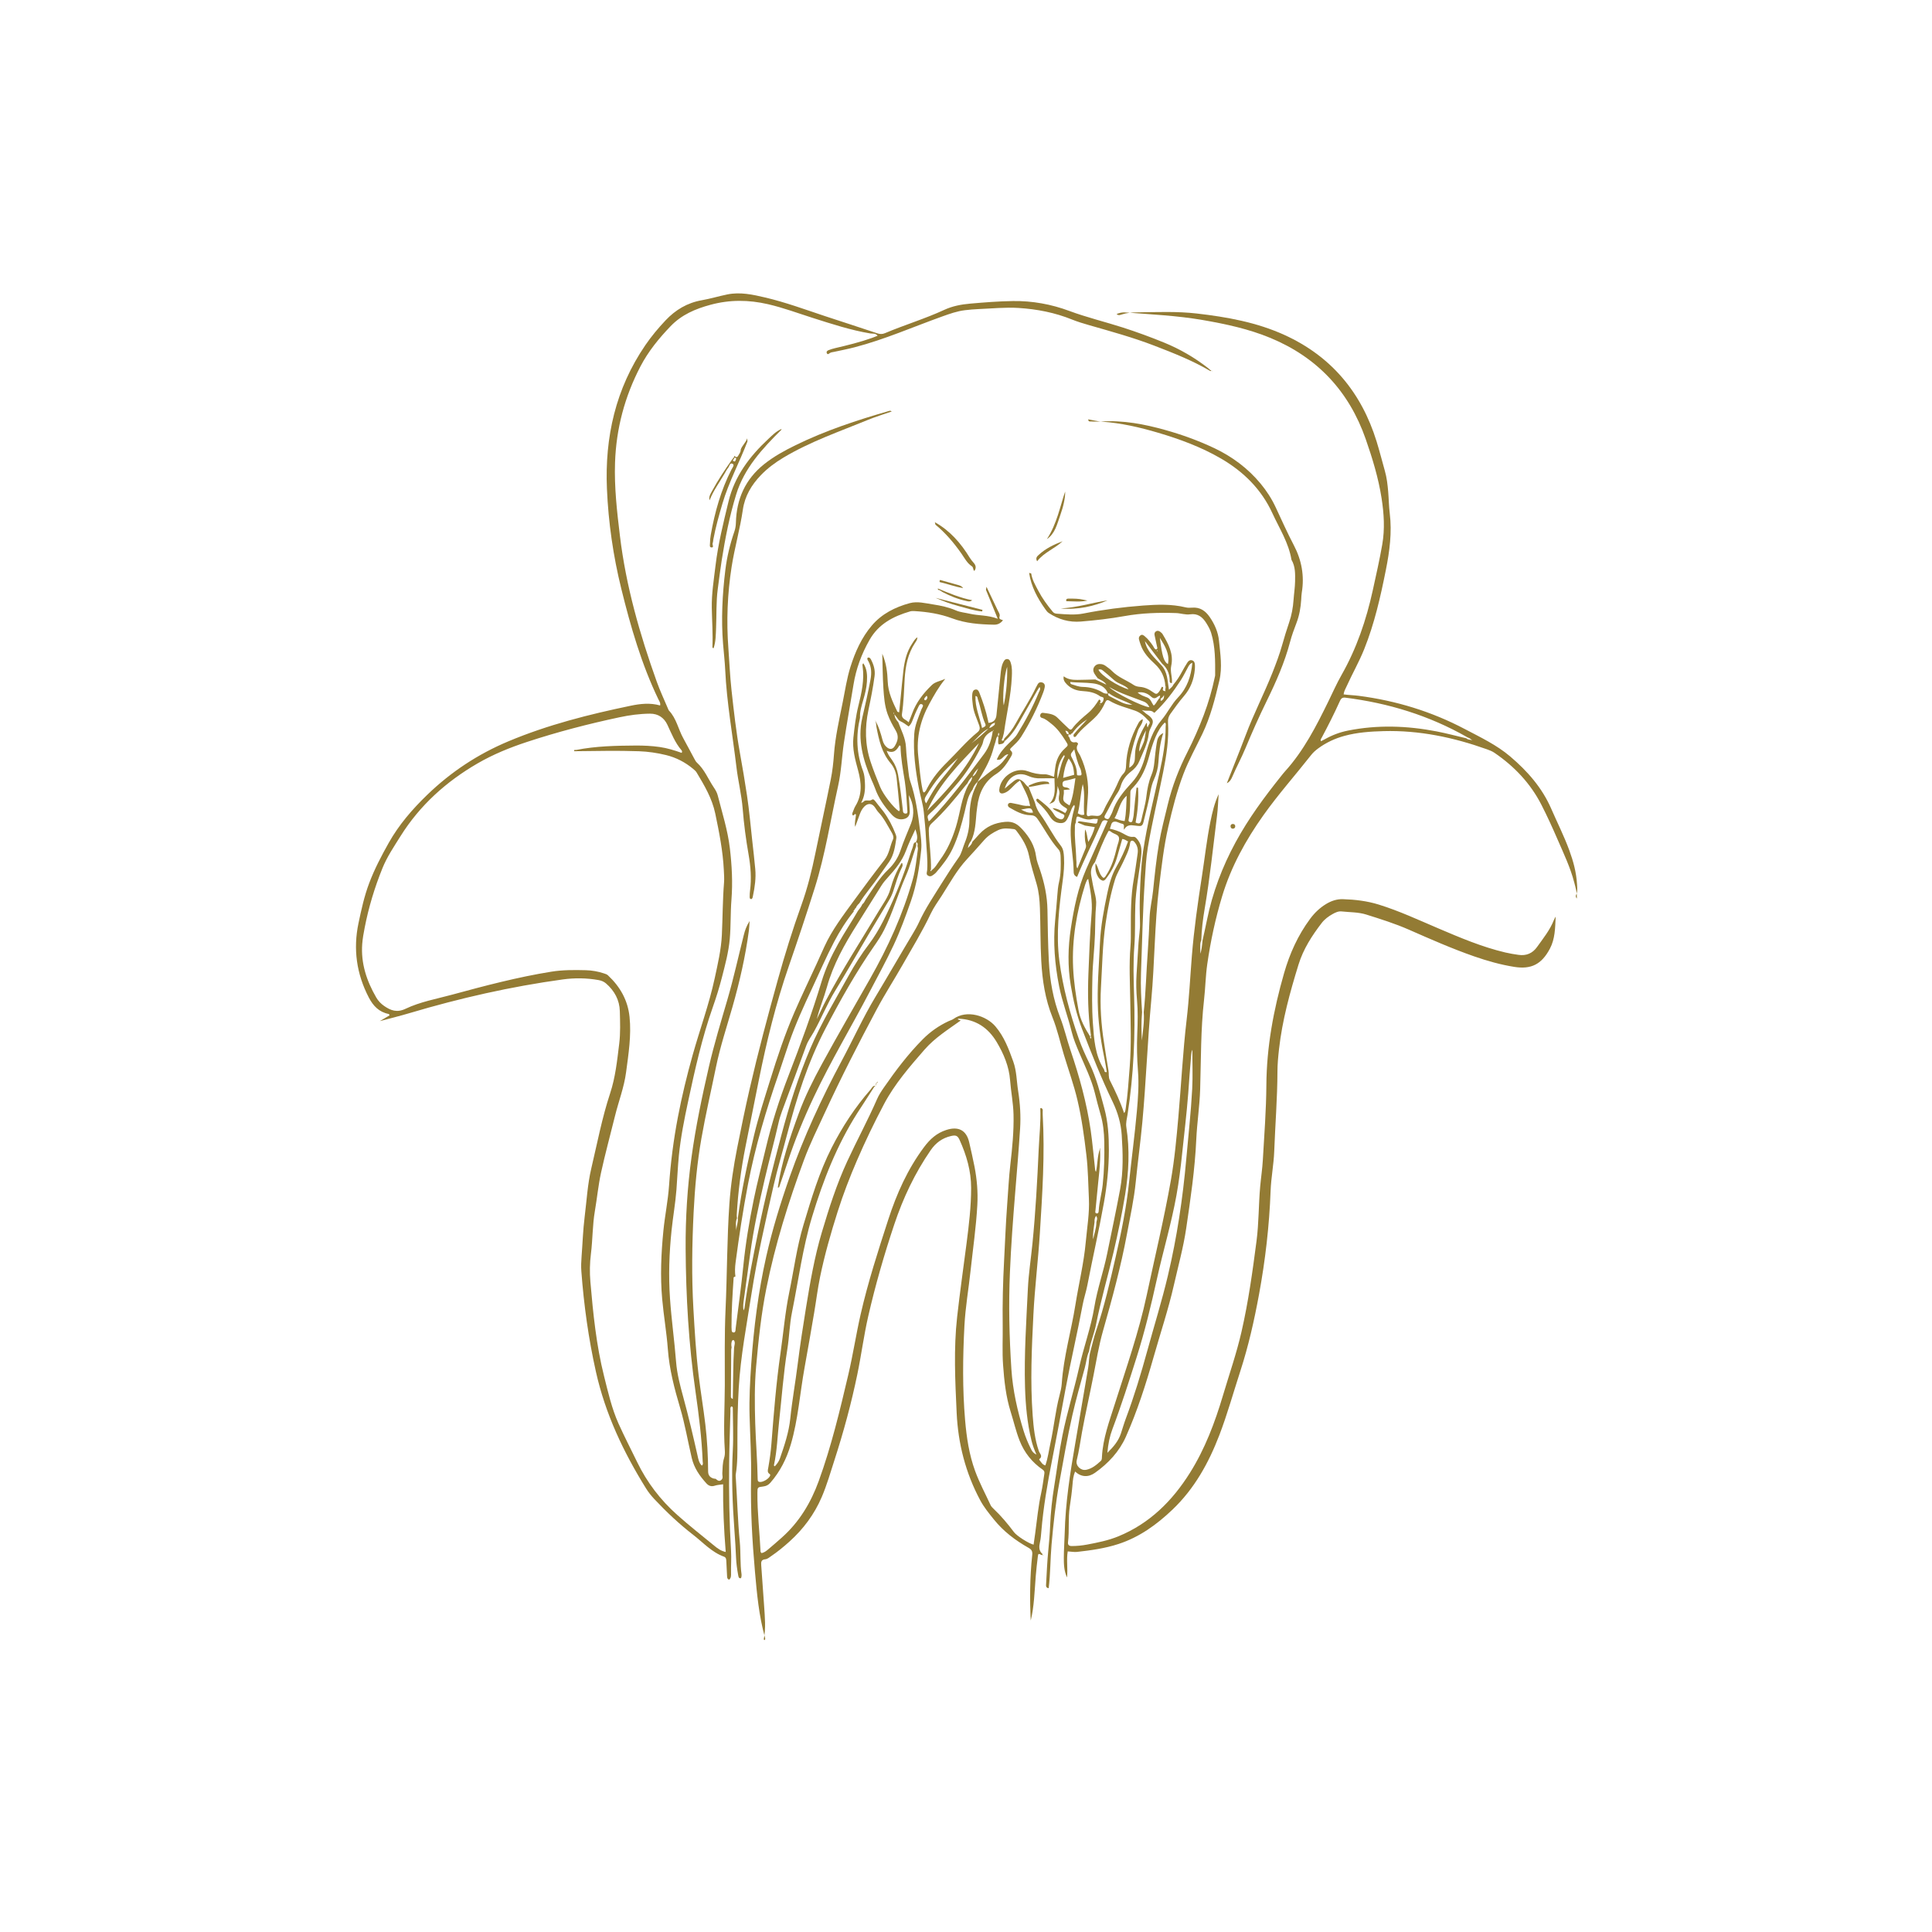 <svg width="1080" height="1080" viewBox="0 0 1080 1080" fill="none" xmlns="http://www.w3.org/2000/svg">
<path d="M647.016 363.999C647.11 363.906 647.187 363.83 647.265 363.754C647.115 363.673 646.972 363.567 646.812 363.526C646.758 363.513 646.662 363.666 646.585 363.743C646.731 363.83 646.877 363.917 647.016 363.999ZM577.482 454.207C576.517 451.432 576.517 451.432 570.769 452.557C572.922 453.611 574.81 454.731 577.482 454.207ZM640.635 408.244C637.954 413.187 636.761 416.936 636.822 420.12C637.906 418.591 638.465 416.931 639.164 415.341C640.123 413.157 640.156 410.78 640.635 408.244ZM600.513 418.899C599.46 420.428 598.045 421.283 598.896 422.979C600.445 426.062 602.074 429.088 602.006 432.704C601.986 433.776 603.006 433.415 603.651 433.472C604.466 433.545 604.691 433.053 604.562 432.378C604.386 431.451 604.295 430.46 603.887 429.634C602.295 426.407 601.52 422.936 600.513 418.899ZM614.012 374.37C615.493 377.57 625.093 383.838 630.847 385.33C629.935 383.996 628.618 383.502 627.433 382.855C626.293 382.233 625.036 381.801 623.966 381.084C622.792 380.297 621.77 379.283 620.689 378.36C619.697 377.513 618.759 376.595 617.715 375.819C616.642 375.022 615.728 373.66 614.012 374.37ZM648.367 356.53C649.602 366.785 650.642 369.974 652.887 371.235C654.016 365.527 651.182 361.017 648.367 356.53ZM602.484 454.64C603.584 455.225 604.544 455.932 606.107 455.364C605.439 449.737 606.777 443.981 605.269 438.312C603.954 443.72 603.937 449.28 602.484 454.64ZM642.508 395.329C641.765 393.622 640.797 392.746 639.384 392.187C633.072 389.694 626.528 387.772 620.064 384.075C622.92 387.192 638.862 395.128 642.508 395.329ZM594.293 434.831C596.674 434.171 598.585 433.64 600.459 433.12C600.155 428.716 599.566 426.981 597.39 424.012C595.59 427.282 594.782 430.784 594.293 434.831ZM629.834 444.837C625.811 448.222 625.523 453.314 623.026 457.415C625.067 458.169 626.694 458.798 628.678 458.986C629.638 454.297 629.564 449.56 629.834 444.837ZM601.165 435.005C599.194 435.51 597.534 436.058 595.829 436.332C594.551 436.537 593.936 436.981 593.947 438.345C593.957 439.557 594.484 439.991 595.621 440.133C596.459 440.237 597.374 440.385 598.15 441.309C596.895 441.417 595.849 441.506 594.668 441.607C594.668 442.443 594.778 443.248 594.65 444.014C594.027 447.729 594.14 448.003 597.869 450.255C599.935 445.395 600.403 440.28 601.165 435.005ZM666.53 370.501C664.991 371.073 664.583 372.098 664.078 373.003C662.745 375.393 661.59 377.893 660.107 380.184C655.933 386.633 651.336 392.758 645.728 398.069C645.454 398.328 645.289 398.582 645.038 398.325C643.251 396.49 641 397.894 638.294 396.892C639.507 397.946 640.02 398.433 640.577 398.864C641.235 399.373 641.99 399.768 642.599 400.325C644.682 402.232 644.909 403.422 643.706 406.001C643.102 407.296 642.378 408.544 642.211 409.994C641.558 415.664 638.935 420.646 636.749 425.786C635.788 428.047 634.241 429.752 632.313 431.234C629.519 433.381 627.416 436.071 626.455 439.54C626.036 441.049 625.282 442.389 624.413 443.684C621.887 447.449 620.09 451.623 617.817 455.532C617.359 456.321 617.072 457.035 618.121 457.594C619.185 458.16 619.894 457.901 620.379 456.78C620.804 455.798 621.468 454.906 621.797 453.899C623.933 447.374 628.213 442.321 632.771 437.391C636.736 433.104 638.876 427.816 640.351 422.222C642.208 415.181 644.375 408.303 649.239 402.571C652.628 398.579 654.881 393.688 658.511 389.897C663.64 384.542 665.819 378.096 666.53 370.501ZM619.034 812.131C622.529 808.733 625.216 805.507 626.59 801.341C627.522 798.516 628.342 795.651 629.385 792.868C634.023 780.486 637.847 767.851 641.338 755.106C645.173 741.106 649.506 727.256 652.855 713.108C657.945 691.608 661.193 669.84 663.136 647.885C664.29 634.841 665.753 621.813 666.446 608.736C666.832 601.446 666.515 594.12 666.515 586.81C666.054 587.733 665.966 588.67 665.88 589.608C665.214 596.844 664.77 604.097 664.215 611.339C663.352 622.615 661.964 633.851 660.798 645.103C660 652.804 659.029 660.476 657.66 668.105C654.819 683.942 650.167 699.35 646.706 715.033C643.471 729.689 639.959 744.265 635.431 758.566C631.157 772.062 626.876 785.563 621.873 798.818C620.329 802.908 619.46 807.166 619.034 812.131ZM628.367 622.222C629.095 621.429 629.132 620.578 629.255 619.758C630.419 611.972 630.915 604.12 631.526 596.281C632.473 584.139 632.017 571.982 631.833 559.826C631.678 549.581 631.086 539.328 631.94 529.088C632.199 525.991 632.155 522.901 632.152 519.801C632.145 510.387 632.102 500.953 633.753 491.645C634.606 486.834 635.222 481.996 635.947 477.171C636.323 474.666 635.748 472.419 634.036 470.546C633.103 469.525 631.923 469.822 631.751 471.187C631.249 475.184 629.329 478.63 627.7 482.19C626.265 485.327 624.344 488.301 623.336 491.562C620.843 499.637 619.226 507.942 618.015 516.307C616.306 528.121 616.15 540.058 615.445 551.948C614.83 562.33 615.559 572.672 617.167 582.948C617.976 588.124 618.723 593.311 619.651 598.465C619.976 600.27 619.506 602.067 620.44 603.924C623.415 609.839 626.257 615.834 628.367 622.222ZM537.05 570.457C529.945 575.558 522.558 580.149 516.765 586.804C508.458 596.347 500.126 605.938 494.204 617.136C488.76 627.432 483.681 637.956 479.06 648.673C475.008 658.07 471.342 667.582 468.238 677.368C464.419 689.409 460.959 701.514 458.417 713.87C457.051 720.512 456.242 727.267 455.1 733.958C453.357 744.169 451.597 754.378 449.746 764.57C447.156 778.838 446.192 793.376 442.079 807.404C439.72 815.452 436.094 822.615 430.612 828.898C429.542 830.125 428.285 830.762 426.623 830.959C423.422 831.339 423.429 831.436 423.401 834.522C423.301 845.502 424.637 856.406 425.159 867.354C425.172 867.637 425.489 867.907 425.655 868.168C427.235 867.928 428.355 866.996 429.438 866.094C431.999 863.959 434.506 861.757 437 859.544C446.77 850.872 453.272 840.049 457.686 827.886C464.727 808.488 469.508 788.447 474.218 768.406C476.832 757.287 478.54 745.956 481.08 734.818C485.185 716.818 490.862 699.256 496.561 681.708C501.259 667.244 507.375 653.533 516.548 641.244C519.88 636.78 523.582 633.413 528.97 631.662C535.698 629.476 540.245 631.732 541.8 638.62C542.821 643.148 543.892 647.668 544.77 652.224C546.128 659.263 546.732 666.36 546.337 673.552C545.656 685.938 543.866 698.203 542.533 710.517C541.431 720.699 539.664 730.801 539.123 741.051C538.193 758.68 537.989 776.299 539.501 793.903C540.328 803.532 541.74 813.07 545.07 822.213C547.477 828.823 550.813 835.019 553.755 841.391C554.092 842.121 554.716 842.757 555.315 843.321C559.581 847.339 563.323 851.807 566.832 856.487C568.438 858.629 574.985 862.786 577.783 863.474C578.084 861.352 578.393 859.242 578.683 857.129C579.717 849.579 580.39 841.981 582.047 834.517C582.82 831.036 583.209 827.471 583.784 823.945C583.947 822.948 583.843 822.21 582.858 821.53C576.943 817.443 572.644 812.11 569.973 805.345C567.908 800.113 566.696 794.657 565.011 789.33C562.296 780.741 561.365 771.9 560.722 762.968C560.19 755.579 560.616 748.207 560.515 740.83C560.351 728.786 560.648 716.758 561.293 704.735C561.849 694.385 562.208 684.021 562.997 673.69C563.577 666.091 563.922 658.478 564.798 650.89C565.863 641.668 566.785 632.417 566.57 623.085C566.422 616.623 565.139 610.305 564.649 603.889C564.056 596.134 561.087 589.102 557.155 582.511C552.391 574.525 545.458 569.837 535.94 569.46C535.626 569.447 535.465 569.51 535.451 569.861C535.945 570.045 536.451 570.233 537.05 570.457ZM582.897 620.265C582.886 621.216 582.818 622.17 582.872 623.117C584.153 645.308 582.668 667.449 581.277 689.564C580.327 704.656 578.443 719.68 577.68 734.808C576.732 753.629 575.88 772.432 577.274 791.251C577.774 798.009 578.487 804.769 580.757 811.252C581.231 812.608 583.11 814.002 581.052 815.615C580.713 815.88 581.131 816.259 581.331 816.504C582.138 817.497 582.72 818.747 584.363 819.178C585.799 815.119 586.294 810.869 587.206 806.717C589.149 797.882 589.959 788.835 592.272 780.069C592.848 777.887 593.382 775.648 593.532 773.407C594.53 758.489 598.814 744.137 601.15 729.443C603.016 717.708 605.878 706.125 606.954 694.235C607.684 686.173 609.093 678.173 608.7 670.022C608.311 661.933 608.256 653.84 607.305 645.767C606.093 635.467 604.701 625.214 602.336 615.11C600.299 606.406 597.238 598.008 594.67 589.463C592.581 582.515 591.041 575.406 588.32 568.643C584.273 558.586 582.664 547.987 582.078 537.269C581.54 527.4 581.682 517.495 581.317 507.614C581.15 503.105 580.759 498.587 579.487 494.193C577.966 488.937 576.297 483.698 575.218 478.345C574.165 473.118 571.536 468.856 568.432 464.749C568.012 464.194 567.594 463.573 566.792 463.482C563.845 463.15 560.951 462.66 558.037 464.025C555.076 465.413 552.398 467.088 550.215 469.533C547.042 473.086 543.924 476.69 540.667 480.165C534.91 486.307 530.945 493.675 526.454 500.683C524.336 503.989 521.97 507.193 520.303 510.72C515.665 520.537 510.008 529.778 504.654 539.189C499.885 547.572 494.642 555.695 490.103 564.198C479.955 583.207 470.139 602.394 461.111 621.967C457.073 630.722 452.766 639.397 449.432 648.422C440.766 671.883 433.296 695.728 428.381 720.305C425.502 734.7 423.972 749.263 422.678 763.866C421.739 774.462 421.866 785.081 422.179 795.667C422.483 805.902 423.369 816.125 423.525 826.375C423.53 826.732 423.539 827.091 423.582 827.445C423.646 827.973 423.975 828.265 424.483 828.391C426.255 828.831 430.033 826.572 430.517 824.813C430.634 824.388 430.48 824.155 430.183 823.957C428.753 823.006 429.255 821.68 429.478 820.404C430.256 815.942 430.888 811.459 431.236 806.942C432.536 790.075 433.876 773.217 436.296 756.458C437.929 745.152 438.855 733.771 441.175 722.529C443.772 709.945 445.405 697.163 449.118 684.81C453.537 670.105 457.892 655.373 464.889 641.612C470.845 629.9 477.979 618.964 486.651 609.069C487.422 608.189 487.882 606.669 489.569 607.006L489.55 606.965C489.061 607.102 488.76 607.448 488.501 607.864C485.5 612.673 482.318 617.365 479.279 622.151C467.811 640.209 460.121 659.819 453.953 680.207C448.653 697.727 446.332 715.807 442.718 733.643C441.344 740.425 441.229 747.385 440.13 754.199C437.947 767.741 436.992 781.411 435.485 795.023C434.607 802.95 434.395 810.956 432.683 818.786C432.619 819.075 432.542 819.437 433.129 819.669C434.322 818.42 435.388 816.978 435.97 815.305C438.514 807.994 440.994 800.596 441.781 792.899C442.812 782.818 444.627 772.86 445.883 762.818C447.212 752.19 448.837 741.592 450.562 731.01C452.88 716.788 455.307 702.627 459.434 688.775C463.448 675.307 467.713 661.961 473.615 649.173C479.002 637.5 485.142 626.191 490.283 614.399C491.275 612.126 492.67 609.998 494.089 607.948C500.675 598.438 507.628 589.234 515.81 580.985C520.077 576.683 524.898 573.336 530.343 570.8C531.207 570.398 532.183 570.164 532.941 569.62C540.5 564.195 551.439 567.868 556.448 573.763C561.38 579.566 563.897 586.402 566.406 593.362C568.341 598.73 568.277 604.372 569.151 609.884C570.255 616.854 570.688 623.886 570.239 630.911C569.471 642.917 568.459 654.909 567.479 666.9C566.276 681.627 565.185 696.364 564.559 711.124C563.79 729.232 564.183 747.341 565.376 765.426C566.156 777.252 568.759 788.731 572.254 800.02C573.275 803.317 574.608 806.51 576.138 809.609C576.733 810.814 577.272 812.111 579.369 813.104C578.059 810.117 577.195 807.709 576.59 805.222C574.213 795.445 573.293 785.459 572.998 775.466C572.455 757.108 573.716 738.778 574.586 720.446C574.988 711.986 576.311 703.622 577.144 695.209C578.881 677.656 579.853 660.041 580.64 642.423C580.981 634.811 581.863 627.215 581.531 619.576C582.371 619.043 582.544 619.832 582.897 620.265ZM819.751 412.73C820.701 413.763 822.144 413.266 823.2 413.982C822.277 413.325 821.505 412.46 820.366 412.25C820.27 412.18 820.179 412.1 820.076 412.042C798.918 399.982 776.12 393.005 752.024 389.993C750.15 389.759 749.553 390.673 748.922 392.075C745.796 399.024 742.351 405.817 738.757 412.535C738.502 413.011 737.96 413.444 738.455 414.339C739.138 413.988 739.841 413.655 740.517 413.273C744.584 410.972 748.901 409.327 753.479 408.412C770.054 405.097 786.613 405.673 803.118 408.866C808.702 409.947 814.209 411.43 819.751 412.73ZM609.404 579.418C609.337 579.87 609.342 580.296 609.824 580.543C609.874 580.436 609.979 580.32 609.964 580.223C609.911 579.861 610.181 579.194 609.344 579.484C609.997 579.084 609.795 578.5 609.714 577.914C608.175 566.795 608 555.613 608.424 544.428C608.857 533.018 609.308 521.598 610.23 510.222C610.753 503.757 609.504 497.663 608.317 491.324C607.955 491.654 607.716 491.775 607.634 491.964C607.254 492.834 606.859 493.705 606.576 494.608C601.851 509.701 599.152 525.08 599.883 540.969C600.251 548.955 601.457 556.81 602.897 564.662C603.905 570.16 606.503 574.824 609.404 579.418ZM612.07 481.976C610.217 484.184 609.494 486.599 610.016 489.552C610.576 492.715 611.111 495.875 611.897 498.991C612.481 501.308 612.958 503.659 612.727 506.053C612.211 511.395 612.287 516.756 612.114 522.109C611.852 530.202 610.816 538.246 610.651 546.349C610.477 554.926 610.324 563.515 610.937 572.063C611.574 580.935 612.097 589.928 617.139 597.784C617.511 598.364 617.069 599.594 618.698 599.289C618.33 597.086 618.044 594.871 617.582 592.695C615.625 583.482 614.227 574.187 613.777 564.782C613.178 552.269 614.328 539.793 614.871 527.306C615.285 517.767 617.077 508.408 619.038 499.099C620.088 494.115 621.434 489.199 624.01 484.663C626.588 480.123 628.836 475.387 630.587 470.384C629.553 469.872 628.67 469.064 627.33 469.021C626.345 472.503 625.381 475.933 624.404 479.359C623.148 483.765 620.999 487.678 618.169 491.293C617.131 492.618 616.379 492.484 615.256 491.726C614.323 491.095 613.804 490.165 613.344 489.197C612.344 487.092 612.184 484.863 612.437 482.58C614.255 485.126 614.161 488.75 616.8 490.733C617.709 490.587 617.888 489.974 618.214 489.493C621.541 484.587 623.086 478.993 624.451 473.331C624.865 471.616 625.818 469.78 625.5 468.206C625.149 466.468 622.731 466.238 621.345 465.163C620.892 464.812 620.465 464.355 619.698 464.486C616.595 470.027 614.438 476.048 612.07 481.976ZM606.519 461.496L602.483 459.855C602.761 458.837 603.576 459.126 604.22 459.213C606.456 459.518 608.686 459.869 610.913 460.234C613.274 460.62 613.271 460.636 613.718 457.826C612.641 457.826 611.523 457.612 610.528 457.87C608.303 458.446 606.313 457.909 604.309 457.064C601.938 456.065 601.924 456.084 601.496 458.53C601.415 458.992 601.398 459.466 601.351 459.934C600.674 461.021 600.923 462.239 600.872 463.41C600.65 468.527 601.397 473.6 601.571 478.699C601.607 479.767 601.635 480.84 601.755 481.901C601.871 482.932 601.411 484.076 602.272 485.462C603.91 481.422 605.353 477.805 606.853 474.211C607.199 473.381 607.163 472.614 606.949 471.788C606.254 469.103 606.345 466.378 606.571 463.648C607.77 465.611 607.611 467.999 608.387 470.637C610.135 467.701 611.265 465.189 611.985 462.353C610.011 462.043 608.265 461.77 606.519 461.496ZM619.418 387.711C619.366 388.351 619.534 388.827 620.177 389.15C622.407 390.272 624.579 391.515 626.839 392.568C628.557 393.368 630.375 393.949 632.982 393.996C628.339 391.469 623.704 390.444 619.98 387.593C619.881 387.516 619.569 387.717 619.355 387.788C617.997 383.718 614.376 382.423 610.866 381.992C606.729 381.484 602.472 381.664 598.264 381.253C598.257 382.018 598.578 382.387 599.04 382.525C601.072 383.132 603.079 383.948 605.221 383.986C609.224 384.059 612.96 385.017 616.371 387.102C617.355 387.703 618.336 387.838 619.418 387.711ZM648.719 390.582C649.274 390.631 648.074 392.462 649.583 391.471C650.623 390.789 650.787 389.658 650.679 388.501C650.266 389.464 649.572 390.176 648.64 390.667C647.67 390.154 648.818 389.419 648.422 388.814C648.006 389.018 647.521 389.154 647.164 389.447C645.792 390.575 644.834 390.699 643.282 389.271C641.419 387.557 638.904 386.622 635.946 387.077C637.59 388.709 639.559 389.177 641.383 389.929C643.343 390.738 643.716 392.949 644.959 394.435C646.204 393.414 646.652 392.137 647.462 391.133C647.751 390.775 647.931 389.907 648.719 390.582ZM611.859 683.133C611.45 686.339 610.807 689.526 611.057 692.799C611.711 689.581 612.896 686.477 612.896 683.147C613.081 682.114 613.806 681.06 612.718 679.657C611.83 680.903 611.815 682.009 611.859 683.133ZM597.48 410.381C597.033 411.112 597.122 411.745 597.821 412.269C598.254 414.03 598.978 415.349 601.196 414.893C602.012 414.725 602.888 415.584 602.572 416.079C600.867 418.749 602.984 420.585 603.902 422.562C607.386 430.066 608.856 437.874 608.065 446.12C607.792 448.964 607.679 451.824 607.498 454.677C607.436 455.642 607.774 456.562 608.848 456.16C610.951 455.372 613.472 456.733 615.003 455.714C616.589 454.658 617.247 452.187 618.27 450.312C620.315 446.563 622.539 442.891 624.28 439.003C625.31 436.705 626.193 434.366 627.933 432.543C629.196 431.22 629.425 429.81 629.476 428.052C629.719 419.694 632.247 411.939 636.171 404.614C636.708 403.612 637.306 402.557 638.845 402.028C638.791 404.794 636.716 406.384 636.052 408.554C635.392 410.712 634.565 412.821 633.934 414.987C633.269 417.268 632.718 419.584 632.173 421.898C631.632 424.195 631.365 426.53 631.256 429.175C633.447 427.934 634.3 426.283 634.393 424.123C634.48 422.107 634.486 420.104 634.909 418.09C635.976 413 638.293 408.483 640.889 404.066C641.574 404.697 640.694 405.647 641.641 406.628C641.72 405.101 643.92 404.149 641.812 402.641C639.743 400.341 637.394 398.287 634.494 397.262C629.693 395.565 624.697 394.397 620.266 391.761C619.009 391.012 618.396 391.423 617.827 392.661C616.634 395.258 615.231 397.745 613.275 399.874C609.495 403.989 604.689 407.075 601.41 411.694C601.345 411.787 601.234 411.878 601.127 411.906C599.888 412.232 600.16 411.323 600.123 410.666C602.48 407.67 605.227 405.026 607.724 402.128C604.479 404.219 601.632 406.721 599.414 409.904C599.023 409.982 598.758 410.2 598.648 410.591C598.23 410.612 597.789 410.807 597.421 410.435C597.39 409.315 596.925 408.599 595.534 408.475C596.122 409.358 595.978 410.695 597.48 410.381ZM561.485 412.755C563.96 410.319 566.057 407.571 567.709 404.54C571.412 397.746 575.799 391.34 579.097 384.32C579.35 383.783 579.7 383.291 579.949 382.753C580.48 381.606 581.394 381.167 582.552 381.499C583.765 381.846 584.218 382.856 584.028 384.024C583.858 385.071 583.536 386.11 583.159 387.106C579.858 395.815 575.714 404.107 570.757 411.992C569.345 414.239 567.369 415.978 565.494 417.805C564.896 418.386 564.18 418.839 565.172 419.761C566.284 420.793 565.735 421.976 565.117 423.018C563.044 426.51 560.876 429.936 557.424 432.289C557.326 432.356 557.235 432.434 557.134 432.497C550.177 436.797 547.168 443.391 546.253 451.205C546.129 452.27 545.95 453.329 545.852 454.396C545.366 459.698 545.253 465.069 542.879 470.011C542.002 471.105 541.331 472.284 541.048 474.075C542.155 472.803 543.281 472.068 543.465 470.672C544.814 469.181 546.144 467.673 547.517 466.204C551.403 462.046 555.948 459.98 561.865 459.427C566.478 458.996 568.935 460.82 571.537 463.67C575.473 467.982 578.402 472.771 579.167 478.707C579.503 481.312 580.524 483.756 581.361 486.236C583.812 493.496 585.4 500.905 585.532 508.613C585.695 518.143 585.816 527.68 586.307 537.196C586.868 548.051 588.713 558.667 592.68 568.905C594.952 574.769 596.341 580.968 598.363 586.937C603.338 601.619 607.489 616.509 609.706 631.871C610.727 638.94 611.32 646.071 612.116 653.172C612.18 653.747 612.091 654.371 612.685 655.038C613.57 650.675 613.434 646.282 614.867 642.176C614.846 641.7 615.67 642.224 615.203 642.128C615.122 642.112 614.931 642.221 614.933 642.264C615.376 650.638 613.986 658.891 613.293 667.188C613.036 670.266 612.653 673.334 612.396 676.411C612.336 677.124 611.898 678.266 613.193 678.316C614.107 678.351 614.148 677.336 614.187 676.7C614.49 671.808 615.894 667.093 616.417 662.231C617.272 654.276 617.441 646.307 617.298 638.323C617.204 633.071 616.671 627.881 615.165 622.805C614.015 618.928 613.032 614.999 612.056 611.073C610.092 603.169 606.461 595.91 603.308 588.473C601.679 584.629 600.062 580.804 599.066 576.745C596.968 568.193 593.75 559.939 592.048 551.295C589.648 539.107 588.622 526.802 589.846 514.376C590.3 509.758 590.669 505.132 591.044 500.508C591.247 498.013 591.42 495.521 592.011 493.075C593.115 488.509 593.012 483.858 592.908 479.212C592.873 477.653 592.737 475.992 591.683 474.816C587.04 469.634 583.926 463.414 579.968 457.771C578.892 456.237 577.838 455.736 575.913 455.705C571.652 455.636 567.969 453.529 564.352 451.458C563.672 451.068 563.233 450.425 563.471 449.682C563.717 448.917 564.484 448.711 565.241 448.841C566.529 449.062 567.813 449.316 569.086 449.613C570.935 450.044 572.75 450.676 574.696 450.433C575.428 450.628 576.135 450.796 575.634 449.601C574.824 444.845 572.227 440.843 570.165 436.306C568.144 437.628 566.609 439.233 565.069 440.817C563.971 441.949 562.738 442.868 561.245 443.354C559.389 443.957 558.42 443.17 558.61 441.312C559.349 434.092 567.653 428.586 574.475 431.108C577.56 432.249 580.584 432.91 583.823 432.825C585.648 432.778 587.264 433.577 589.21 434.242C589.443 432.484 589.679 430.798 589.889 429.11C590.42 424.818 592.122 421.162 595.429 418.256C597.314 416.6 597.168 416.546 595.748 414.274C593.467 410.625 591.036 407.135 587.564 404.474C585.959 403.244 584.493 401.847 582.453 401.321C581.64 401.112 581.319 400.454 581.49 399.667C581.659 398.887 582.288 398.372 583.039 398.476C585.951 398.881 588.968 398.96 591.247 401.322C593.144 403.289 595.182 405.122 597.142 407.03C597.881 407.75 598.587 408.365 599.448 407.197C601.943 403.813 605.168 401.201 608.349 398.501C610.789 396.432 612.687 393.786 614.374 391.037C615.84 391.453 614.954 392.453 614.931 393.249C615.128 393.562 614.197 393.893 614.961 394.184C614.93 393.847 614.899 393.509 614.868 393.171C616.497 393.067 616.82 391.675 616.946 390.572C617.048 389.675 615.799 389.615 615.067 389.31C612.085 387.034 608.564 386.515 604.981 386.292C601.631 386.084 598.719 384.957 596.363 382.537C595.183 381.325 594.204 380.004 594.629 378.06C596.964 379.846 599.617 380.083 602.299 380.066C605.634 380.045 608.969 379.911 612.303 379.826C614.359 380.79 616.414 381.755 618.469 382.72C617.286 380.825 615.374 380.168 613.664 379.2C613.037 378.336 612.334 377.516 611.801 376.598C611.039 375.286 610.846 373.894 611.842 372.582C612.815 371.3 614.173 371.044 615.68 371.249C616.654 371.381 617.498 371.825 618.261 372.397C619.404 373.252 620.612 374.062 621.6 375.079C625.079 378.662 629.826 380.253 633.853 382.972C634.786 383.602 636.082 383.865 637.239 383.962C639.959 384.188 642.26 385.278 644.416 386.854C646.342 388.262 646.775 388.209 648.114 386.392C648.669 385.637 649.033 384.742 649.484 383.911C650.006 383.945 650.389 384.21 650.187 384.737C649.604 386.261 650.693 386.24 651.622 386.385C651.615 386.379 651.699 386.347 651.699 386.347L651.574 386.319C651.008 385.373 651.985 384.348 651.423 383.403C651.107 378.561 649.25 374.575 645.604 371.203C642.3 368.148 639.107 364.85 637.619 360.383C637.281 359.368 636.894 358.361 636.672 357.32C636.487 356.453 636.823 355.653 637.586 355.14C638.461 354.552 639.194 355.072 639.837 355.6C641.696 357.125 643.144 359.01 644.501 360.983C645.006 361.717 645.234 362.741 646.181 363.048C647.401 362.714 646.886 361.946 646.754 361.317C646.312 359.221 645.819 357.135 645.405 355.033C645.234 354.164 645.464 353.319 646.289 352.867C647.1 352.423 647.924 352.664 648.618 353.216C649.078 353.582 649.58 353.97 649.875 354.461C653.152 359.93 656.17 365.492 654.712 372.238C654.012 375.48 655.451 378.611 655.092 381.825C653.511 381.915 653.907 380.67 653.862 379.865C653.664 376.348 652.376 373.378 649.682 371.06C646.456 366.838 643.23 362.615 640.005 358.392C641.133 364.193 645.45 367.664 649.03 371.667C652.717 375.446 652.611 380.524 653.443 385.556C654.545 384.487 655.482 383.823 655.939 382.72C657.868 380.451 659.441 377.952 660.838 375.324C661.73 373.646 662.719 372.015 663.729 370.403C664.33 369.445 665.199 368.758 666.414 369.143C667.612 369.522 667.935 370.566 667.97 371.699C667.996 372.53 667.997 373.369 667.923 374.197C667.428 379.808 665.535 384.869 661.803 389.142C659.054 392.291 656.687 395.719 654.241 399.094C653.207 400.521 652.816 402.002 652.925 403.763C653.508 413.119 652.059 422.278 650.252 431.417C647.46 445.542 644.04 459.541 641.643 473.743C640.632 479.733 640.375 485.817 639.97 491.874C638.809 509.236 638.468 526.633 637.824 544.017C637.554 551.291 637.956 558.543 638.427 565.794C637.953 571.074 638.031 576.359 638.33 581.653C638.839 576.387 639.799 571.155 639.346 565.827C640.536 554.683 640.759 543.475 641.593 532.31C642.081 525.771 642.364 519.229 642.639 512.684C642.85 507.664 644.077 502.789 644.586 497.808C645.481 489.041 646.398 480.272 647.871 471.573C649.125 464.172 651.06 456.927 652.811 449.644C655.267 439.423 659.059 429.704 663.836 420.31C667.229 413.637 670.253 406.739 672.9 399.737C675.505 392.849 677.57 385.745 679.087 378.51C679.161 378.16 679.272 377.807 679.274 377.455C679.313 369.486 679.413 361.509 677.028 353.768C676.426 351.815 675.418 350.067 674.352 348.34C672.265 344.958 669.601 342.782 665.28 343.411C662.656 343.792 660.083 342.805 657.479 342.713C647.822 342.374 638.209 342.675 628.647 344.389C620.56 345.839 612.384 346.781 604.196 347.451C597.707 347.981 591.697 346.268 586.245 342.661C585.422 342.116 584.913 341.355 584.355 340.575C579.947 334.416 576.432 327.869 575.285 320.259C575.673 320.357 576.061 320.455 576.449 320.552C576.975 324.166 578.845 327.234 580.495 330.381C582.704 334.595 585.523 338.39 588.553 342.05C589.285 342.935 590.231 343.015 591.062 343.073C595.927 343.412 600.791 343.909 605.665 342.951C616.661 340.788 627.782 339.339 638.932 338.505C646.849 337.912 654.891 337.605 662.776 339.517C663.911 339.792 665.157 339.79 666.333 339.689C670.773 339.305 673.825 341.428 676.222 344.898C678.984 348.895 680.935 353.363 681.411 358.083C682.16 365.516 683.377 373.052 681.617 380.502C679.21 390.695 676.644 400.828 672.064 410.366C668.512 417.764 664.487 424.944 661.558 432.64C657.907 442.235 655.387 452.145 653.101 462.133C650.57 473.188 649.316 484.415 647.947 495.654C645.377 516.747 645.512 538.009 643.564 559.127C641.472 581.803 640.679 604.57 638.586 627.24C637.556 638.391 636.014 649.493 634.902 660.637C633.919 670.5 631.774 680.141 629.967 689.859C626.565 708.149 621.686 726.05 616.6 743.911C614.248 752.171 612.877 760.631 611.234 769.046C609.182 779.56 606.769 790.007 604.851 800.551C603.893 805.822 603.187 811.135 601.897 816.348C601.164 819.312 604.13 822.238 607.181 821.634C610.47 820.983 612.937 818.878 615.327 816.699C616.017 816.07 615.951 815.16 615.993 814.356C616.533 804.105 620.082 794.63 623.147 784.97C629.553 764.781 636.596 744.75 641.024 723.997C645.596 702.571 650.737 681.258 654.544 659.677C656.613 647.945 657.681 636.066 658.731 624.191C660.327 606.152 661.213 588.059 663.334 570.056C664.728 558.229 665.306 546.306 666.256 534.426C667.453 519.45 669.594 504.596 671.896 489.758C673.467 479.636 674.571 469.442 676.612 459.393C677.695 454.063 678.943 448.785 681.226 443.964C680.944 447.901 680.837 451.943 680.335 455.934C678.152 473.309 676.356 490.733 673.414 508.011C672.416 513.868 671.688 519.792 671.517 525.756C670.79 527.068 671.041 528.523 670.958 529.918C670.874 531.333 671.186 532.805 670.901 534.164C670.651 535.361 671.604 536.74 670.467 538.204C669.667 536.457 670.256 535.137 670.689 534.05C671.763 531.36 671.927 528.562 672.23 525.764C673.059 521.925 673.928 518.093 674.711 514.244C677.821 498.959 683.245 484.562 690.693 470.844C697.896 457.576 706.794 445.528 716.181 433.792C716.852 432.954 717.509 432.103 718.23 431.31C728.788 419.698 735.82 405.881 742.628 391.96C745.018 387.072 747.222 382.073 749.907 377.352C758.352 362.501 763.763 346.563 767.398 329.956C769.257 321.464 771.188 312.988 772.683 304.419C774.199 295.733 773.657 287.141 772.304 278.466C770.53 267.098 767.176 256.142 763.42 245.39C754.132 218.802 736.413 199.803 710.243 188.937C698.069 183.882 685.294 181.141 672.369 178.904C658.017 176.419 643.493 175.758 629.011 174.653C627.425 174.532 625.802 174.847 624.193 175.542C625.216 176.498 626.116 176.084 627.018 175.793C629.883 174.866 632.847 174.634 635.831 174.6C646.914 174.473 658.014 173.986 669.058 175.259C685.904 177.201 702.564 180.186 718.103 187.28C744.236 199.21 761.043 219.41 769.504 246.701C771.196 252.157 772.579 257.709 774.143 263.205C775.226 267.011 775.674 270.915 776.004 274.833C776.345 278.868 776.387 282.935 776.878 286.949C778.183 297.635 776.805 308.082 774.719 318.543C771.712 333.629 768.336 348.585 762.582 362.922C759.737 370.013 755.936 376.631 752.805 383.574C752.186 384.948 751.344 386.26 751.081 388.167C754.003 388.556 756.83 388.618 759.607 388.978C780.453 391.684 800.234 397.73 818.846 407.541C827.583 412.146 836.548 416.368 844.166 422.829C853.815 431.012 862.021 440.301 867.14 452.067C870.511 459.813 874.332 467.361 877.245 475.311C879.469 481.38 881.153 487.553 881.547 494.038C881.677 496.176 882.006 498.294 881.016 500.35C880.803 500.792 880.776 501.45 881.46 502.304C881.648 498.937 880.735 496.092 880.006 493.279C877.849 484.948 874.132 477.194 870.726 469.34C867.887 462.79 864.928 456.277 861.681 449.922C855.532 437.887 846.488 428.367 835.364 420.792C834.106 419.935 832.617 419.364 831.168 418.847C812.521 412.196 793.395 408.165 773.496 408.701C766.117 408.9 758.74 409.396 751.56 411.354C746.23 412.808 741.3 415.104 736.842 418.392C735.394 419.46 734.063 420.634 732.947 422.053C724.109 433.295 714.592 443.998 706.292 455.667C696.36 469.63 688.186 484.461 683.195 500.969C679.428 513.429 676.711 526.107 674.866 538.961C673.92 545.557 673.823 552.269 673.069 558.898C671.18 575.518 671.404 592.219 670.895 608.894C670.607 618.306 669.147 627.652 668.719 637.044C667.956 653.755 665.514 670.248 663.078 686.748C661.511 697.361 658.626 707.711 656.258 718.16C653.152 731.872 648.674 745.207 644.837 758.718C640.54 773.849 635.747 788.839 629.357 803.194C625.702 811.405 619.513 818.076 612.108 823.306C608.478 825.869 604.528 825.854 600.974 822.593C599.958 825.03 599.745 827.435 599.55 829.784C599.205 833.947 598.641 838.069 598.016 842.194C597.016 848.794 597.823 855.494 597.022 862.112C596.838 863.638 597.639 864.254 599.131 864.249C602.001 864.24 604.835 863.968 607.656 863.437C613.624 862.315 619.559 861.131 625.219 858.802C642.664 851.623 655.311 839.051 665.164 823.355C673.595 809.925 679.144 795.196 683.629 780.115C687.157 768.254 691.238 756.552 694.009 744.456C697.849 727.701 700.202 710.722 702.408 693.705C703.714 683.633 703.547 673.476 704.44 663.385C704.882 658.4 705.65 653.438 705.933 648.446C706.723 634.524 707.818 620.595 707.907 606.663C708.045 585.236 711.91 564.521 717.796 544.037C720.959 533.029 725.558 522.814 732.388 513.606C734.836 510.306 737.728 507.525 741.234 505.385C744.143 503.61 747.263 502.537 750.711 502.643C757.513 502.854 764.161 503.628 770.761 505.676C782.186 509.222 792.968 514.257 803.918 518.923C816.192 524.154 828.468 529.38 841.519 532.454C843.956 533.028 846.418 533.42 848.897 533.78C853.27 534.416 856.736 532.849 859.188 529.418C862.637 524.591 866.415 519.939 868.628 514.325C868.834 513.802 869.146 513.32 869.637 512.382C869.321 518.841 869.33 524.808 866.367 530.378C861.794 538.971 856.047 542.025 846.457 540.489C838.788 539.26 831.348 537.154 824.023 534.603C811.636 530.289 799.647 524.994 787.657 519.724C779.885 516.308 771.831 513.78 763.767 511.246C759.293 509.841 754.58 510.001 749.972 509.493C748.162 509.293 746.459 510.101 744.893 510.982C742.592 512.276 740.467 513.845 738.849 515.946C733.373 523.059 728.555 530.53 725.873 539.226C721.092 554.728 716.78 570.326 714.975 586.513C714.512 590.664 714.114 594.824 714.102 598.992C714.061 613.904 712.85 628.767 712.295 643.658C712.021 651.027 710.543 658.352 710.272 665.721C709.556 685.183 707.326 704.469 703.803 723.587C701.128 738.102 697.896 752.499 693.308 766.591C689.439 778.473 686.111 790.527 681.63 802.214C675.635 817.85 667.665 832.227 655.402 843.906C646.602 852.285 636.94 859.289 625.213 863.11C617.688 865.562 609.923 866.644 602.116 867.519C600.496 867.701 598.818 867.359 596.869 867.24C596.057 872.066 597.009 876.982 596.469 881.813C594.836 878.282 594.682 874.586 594.683 870.923C594.684 866.278 595.061 861.635 595.176 856.988C595.592 840.17 598.162 823.636 601.037 807.087C603.502 792.895 605.869 778.68 608.314 764.481C608.831 761.479 608.687 758.39 609.555 755.44C610.609 751.559 611.455 747.607 612.753 743.809C617.342 730.379 620.479 716.541 623.646 702.765C626.84 688.874 629.687 674.865 631.189 660.608C632.575 647.464 634.338 634.356 635.519 621.186C636.189 613.706 636.729 606.243 636.134 598.706C635.581 591.704 635.44 584.674 635.74 577.631C636.004 571.445 636.143 565.23 635.597 559.051C635.176 554.286 635.047 549.535 635.332 544.769C635.687 538.822 636.042 532.875 636.446 526.932C636.696 523.252 637.374 519.567 637.259 515.903C637.095 510.659 637.039 505.433 637.208 500.187C637.47 492.087 637.85 483.952 638.997 475.976C641.147 461.019 645.026 446.371 648.24 431.606C650.067 423.213 651.643 414.8 651.598 406.17C651.594 405.424 651.999 404.526 651.161 403.906C646.87 407.866 644.326 415.535 642.485 422.407C640.706 429.05 638.183 435.252 633.334 440.298C632.678 440.981 631.918 441.627 631.883 442.678C631.71 447.911 631.969 453.17 630.878 458.347C630.728 459.06 631.17 459.428 631.83 459.584C632.587 459.764 632.932 459.342 633.089 458.702C633.315 457.78 633.589 456.858 633.69 455.919C634.009 452.959 634.233 449.988 634.539 447.026C634.772 444.769 635.073 442.519 635.344 440.266C635.623 440.294 635.901 440.322 636.179 440.35C636.593 446.882 635.998 453.373 634.804 459.782C636.422 460.574 637.545 460.65 637.978 458.571C638.899 454.146 640.283 449.821 640.817 445.311C641.308 441.164 642.051 437.078 643.68 433.194C644.608 430.983 645.045 428.654 645.282 426.263C645.647 422.59 646.037 418.911 646.639 415.272C646.973 413.251 647.464 411.119 650.266 409.773C648.45 415.414 647.897 420.719 647.567 426.052C647.357 429.424 646.483 432.62 645.099 435.683C644.161 437.76 643.564 439.941 643.172 442.167C642.139 448.034 640.634 453.783 639.211 459.559C638.676 461.728 637.84 461.902 636.174 461.693C635.583 461.618 634.989 461.567 634.398 461.492C632.128 461.204 629.859 460.911 628.339 463.83C627.954 462.257 629.044 460.777 627.101 460.427C625.829 460.198 624.623 459.304 623.378 459.282C620.9 459.238 621.269 461.586 620.393 463.241C623.032 463.822 625.38 464.624 627.568 465.788C629.451 466.791 631.181 468.047 633.522 467.8C634.695 467.676 635.382 468.66 636.062 469.525C638.507 472.638 638.227 476.164 637.78 479.771C636.696 488.506 634.974 497.146 634.646 505.999C634.363 513.624 634.709 521.263 634.112 528.865C633.392 538.042 633.676 547.218 633.964 556.38C634.665 578.709 633.748 600.924 630.307 623.019C629.944 625.346 629.245 627.653 629.631 630.096C631.622 642.709 630.995 655.33 628.949 667.83C627.181 678.631 624.961 689.376 622.459 700.032C619.278 713.583 615.341 726.956 612.642 740.625C611.651 745.642 609.513 750.344 608.775 755.418C607.429 758.353 607.236 761.587 606.398 764.657C603.986 773.495 601.453 782.312 599.427 791.242C596.636 803.548 594.517 815.996 592.236 828.41C590.1 840.033 588.86 851.729 587.821 863.486C587.108 871.549 587.223 879.659 586.224 887.802C584.522 887.636 584.728 886.378 584.783 885.419C585.139 879.113 585.395 872.794 586.019 866.513C586.467 862.003 586.848 857.491 587.03 852.971C587.333 845.458 588.131 838.012 589.345 830.594C590.882 821.195 592.026 811.743 593.911 802.387C596.5 789.534 600.418 777.025 603.274 764.256C605.795 752.981 609.85 742.097 611.727 730.679C613.393 720.545 616.861 710.861 618.904 700.829C621.349 688.816 623.927 676.828 626.16 664.776C628.017 654.75 627.702 644.565 627.047 634.462C626.632 628.061 624.861 621.887 622.009 615.975C615.6 602.692 610.17 588.99 604.867 575.219C601.803 567.262 599.965 559.152 598.574 550.855C596.785 540.183 596.982 529.519 598.629 518.825C600.356 507.611 602.553 496.539 607.099 486.075C610.177 478.988 613.392 471.961 616.542 464.906C617.41 462.96 618.265 461.008 619.219 458.846C617.697 458.406 616.554 458.187 615.859 459.78C611.444 469.909 606.331 479.726 602.115 490.189C600.883 489.782 600.197 488.853 600.184 487.42C600.109 479.553 598.373 471.813 598.502 463.916C598.572 459.701 599.548 455.725 600.61 451.726C600.765 451.143 600.909 450.586 600.488 449.959C598.893 451.54 598.6 453.749 597.663 455.621C596.657 457.631 596.046 460.083 593.199 460.115C590.385 460.146 588.408 458.836 586.835 456.337C584.956 453.35 582.592 450.648 579.883 448.32C579.469 447.964 579.454 447.51 579.237 447.111C579.522 446.339 580.009 446.318 580.582 446.781C583.724 449.324 587.035 451.717 589.166 455.261C589.744 456.223 590.377 456.968 591.385 457.456C592.669 458.078 593.973 458.481 594.767 456.92C595.682 455.121 593.791 455.108 592.947 454.557C591.598 453.677 589.831 453.412 588.38 451.752C591.457 451.957 593.427 453.341 595.478 454.492C596.864 452.261 596.864 452.261 595.315 451.343C592.136 449.461 591.383 447.766 592.137 444.053C592.362 442.946 592.115 441.959 591.725 440.931C591.057 439.172 590.559 437.206 591.13 435.473C592.467 431.412 592.949 427.081 594.965 423.234C595.136 422.908 595.404 422.386 594.728 422.166C591.892 425.876 590.744 430.66 591.146 435.226C591.454 438.726 591.18 442.267 590.254 445.68C589.555 448.257 589.296 448.379 586.497 449.444C590.743 445.151 589.391 440.101 589.473 435.075C586.758 435.075 584.389 434.996 582.028 435.096C579.485 435.205 577.15 434.83 574.769 433.745C569.001 431.119 563.562 434.028 561.644 440.833C563.508 439.283 565.069 437.868 566.752 436.615C568.823 435.074 569.761 435.246 571.802 436.811C573.023 437.748 573.589 439.316 575.049 439.975L574.969 439.897C576.163 442.829 577.357 445.761 578.55 448.693C579.053 451.059 580.119 453.236 581.498 455.133C585.632 460.82 588.648 467.227 593.002 472.758C594.508 474.67 594.645 476.973 594.779 479.197C595.044 483.602 594.645 487.983 594.049 492.37C592.028 507.25 590.231 522.182 592.203 537.199C594.161 552.108 598.1 566.578 603.084 580.742C604.737 585.442 606.818 590.017 609.011 594.498C612.917 602.477 614.992 611.021 617.31 619.515C619.405 627.191 619.873 635.022 619.863 642.883C619.849 652.775 618.846 662.564 617.094 672.347C614.326 687.814 610.804 703.119 607.823 718.537C607.124 722.153 605.908 725.671 605.232 729.291C602.28 745.075 598.561 760.697 595.634 776.496C593.187 789.701 590.741 802.926 588.133 816.111C585.528 829.278 583.243 842.535 582.123 855.948C581.955 857.965 581.819 860.008 581.377 861.972C580.802 864.523 580.575 866.87 582.822 868.774C582.86 868.807 582.636 869.15 582.534 869.348L582.567 869.389C580.443 868.351 580.374 868.342 580.141 870.254C579.708 873.802 579.285 877.354 579.001 880.915C578.307 889.642 578.07 898.417 576.183 905.879C575.629 894.382 575.668 881.764 577.024 869.189C577.241 867.179 576.667 866.208 574.981 865.254C567.581 861.071 560.923 856.062 555.514 849.303C552.763 845.865 550.049 842.584 547.938 838.641C539.736 823.324 535.574 806.95 534.774 789.726C533.945 771.876 533.048 753.988 535.045 736.16C536.582 722.43 538.538 708.747 540.31 695.043C541.64 684.759 542.865 674.469 542.867 664.072C542.869 654.589 540.285 645.743 536.408 637.209C535.3 634.769 534.247 634.431 531.597 635.049C526.734 636.183 523.136 638.801 520.246 642.991C511.382 655.838 504.818 669.741 499.887 684.507C494.264 701.343 489.34 718.382 485.377 735.668C482.905 746.451 481.483 757.471 479.242 768.312C475.889 784.525 471.551 800.505 466.457 816.251C464.228 823.144 462.232 830.136 459.369 836.827C455.218 846.528 449.074 854.77 441.271 861.786C438.086 864.651 434.77 867.384 431.211 869.798C430.122 870.536 429.06 871.525 427.784 871.646C425.421 871.869 425.4 873.267 425.534 875.049C426.108 882.655 426.649 890.263 427.156 897.873C427.566 904.03 428.188 910.194 426.957 916.338C426.929 916.477 427.21 916.679 427.352 916.857C427.953 916.395 427.753 915.817 427.593 915.244C424.242 903.253 423.119 890.909 422.028 878.588C420.493 861.253 419.503 843.89 419.854 826.46C420.089 814.786 419.341 803.116 419.018 791.444C418.75 781.798 419.278 772.136 419.943 762.51C421.34 742.282 423.877 722.184 428.334 702.392C431.734 687.29 436.305 672.514 441.441 657.895C449.315 635.485 459.253 614.03 470.45 593.12C476.855 581.159 482.453 568.756 489.452 557.128C496.513 545.396 503.318 533.516 510.363 521.777C511.587 519.737 512.767 517.655 513.758 515.496C517.298 507.781 522.068 500.798 526.516 493.616C529.526 488.755 532.653 483.99 535.945 479.311C537.54 477.043 538.127 474.071 539.205 471.432C540.885 467.319 541.885 463.121 541.908 458.606C541.938 452.774 542.379 446.938 544.681 441.44C545.254 439.956 546.193 438.622 546.477 437.021L546.396 437.118C549.797 434.369 553.012 431.415 556.764 429.078C559.616 427.301 561.722 424.624 563.653 421.631C560.876 421.716 560.332 425.477 557.21 424.596C558.719 421.039 561.121 418.301 563.739 415.707C565.425 414.035 567.295 412.539 568.577 410.478C573.296 402.886 577.453 395.005 580.844 386.729C581.158 385.963 581.877 385.204 581.08 384.026C580.549 384.87 580.084 385.547 579.681 386.26C576.28 392.266 572.903 398.285 569.494 404.286C567.371 408.022 564.934 411.52 561.596 414.303C561.419 414.128 561.241 413.954 561.063 413.78C561.204 413.438 561.344 413.097 561.485 412.755Z" fill="#937B34"/>
<path d="M517.984 388.912C517.595 389.347 517.269 389.659 517.006 390.017C516.656 390.493 516.377 391.093 517.091 391.41C517.508 391.595 517.9 391.157 518.125 390.739C518.396 390.235 518.667 389.727 517.984 388.912ZM563.034 372.787C561.335 377.195 560.23 390.657 561.118 394.276C562.602 387.011 563.148 379.926 563.034 372.787ZM548.972 406.959C550.18 406.319 551.448 406.073 550.763 404.574C548.772 400.22 548.207 395.44 546.649 390.958C546.4 390.243 546.591 389.189 545.292 389.075C545.012 395.269 547.621 400.848 548.972 406.959ZM535.477 423.796C526.969 431.423 523.294 435.831 517.825 444.682C516.977 446.053 516.357 447.317 517.738 449.057C520.191 444.61 522.606 440.285 525.707 436.41C528.902 432.419 532.236 428.538 535.477 423.796ZM495.646 419.679C496.471 422.035 497.644 423.407 498.662 424.863C500.399 427.347 501.505 430.097 502.031 433.044C502.659 436.555 503.131 440.094 503.601 443.63C504.041 446.934 504.389 450.249 504.778 453.559C504.878 454.411 505.391 454.779 506.217 454.795C507.263 454.815 507.286 454.131 507.224 453.369C506.768 447.796 506.65 442.17 505.776 436.663C504.751 430.195 503.538 423.771 503.406 417.201C503.4 416.923 503.268 416.774 502.716 416.736C501.366 419.255 499.605 421.432 495.646 419.679ZM518.353 453.15C529.476 441.725 540.336 430.085 547.237 415.417C536.262 426.948 524.95 438.218 518.353 453.15ZM321.041 419.936C320.994 419.848 320.895 419.749 320.911 419.676C320.948 419.509 321.042 419.355 321.113 419.196C321.47 419.206 321.839 419.282 322.181 419.215C333.113 417.065 344.19 416.834 355.272 416.762C359.796 416.733 364.311 416.943 368.817 417.588C373.048 418.195 377.081 419.458 381.056 420.864C381.467 420.164 381.232 419.699 380.964 419.387C377.339 415.161 375.381 410.056 373.048 405.099C371.255 401.289 367.96 398.911 363.376 398.944C357.63 398.986 351.977 399.754 346.372 400.945C328.899 404.659 311.628 409.145 294.656 414.726C285.034 417.89 275.652 421.703 266.883 426.796C249.412 436.944 234.732 450.13 223.93 467.358C220.264 473.203 216.369 478.945 213.769 485.38C209.432 496.111 206.08 507.151 203.869 518.519C203.279 521.556 202.709 524.621 202.482 527.698C201.68 538.55 204.969 548.383 210.34 557.63C211.423 559.495 212.918 561.074 214.698 562.306C218.412 564.877 221.874 566.223 226.729 563.905C234.887 560.01 243.918 558.422 252.637 556.051C271.002 551.055 289.395 546.196 308.223 543.173C314.628 542.145 321.053 542.188 327.474 542.354C330.903 542.442 334.339 543.038 337.645 544.149C338.441 544.417 339.216 544.616 339.85 545.21C346.609 551.532 350.947 559.067 351.918 568.437C353 578.876 351.335 589.12 349.988 599.388C348.883 607.813 345.77 615.75 343.755 623.957C341.173 634.475 338.294 644.927 335.989 655.505C334.444 662.592 333.758 669.862 332.532 677.024C331.181 684.922 331.333 692.947 330.332 700.867C329.672 706.1 329.581 711.339 330.032 716.572C331.558 734.261 333.322 751.921 337.657 769.206C339.915 778.212 341.956 787.306 345.769 795.811C349.032 803.086 352.719 810.17 356.196 817.349C361.668 828.65 369.167 838.46 378.502 846.779C385.26 852.801 392.376 858.422 399.388 864.154C401.154 865.598 403.02 867.002 405.681 867.567C404.656 854.827 404.1 842.369 404.227 829.725C402.399 830.013 400.946 830.052 399.628 830.494C397.637 831.162 396.139 830.623 394.825 829.159C391.133 825.046 388.031 820.68 386.715 815.102C384.501 805.718 382.919 796.186 380.17 786.928C376.982 776.191 374.163 765.422 373.327 754.148C372.632 744.777 370.995 735.486 370.159 726.102C369.021 713.321 369.59 700.614 370.846 687.918C371.678 679.505 373.422 671.191 374 662.743C374.879 649.894 376.528 637.174 378.94 624.502C381.171 612.786 383.984 601.238 387.195 589.779C391.206 575.462 396.386 561.481 399.513 546.906C401.237 538.87 403.139 530.875 403.526 522.613C403.983 512.853 403.964 503.073 404.742 493.324C404.921 491.077 404.741 488.795 404.633 486.534C404.119 475.789 402.036 465.298 399.838 454.789C398.061 446.288 393.771 439.104 389.439 431.861C388.965 431.069 388.202 430.416 387.478 429.813C383.019 426.098 377.992 423.473 372.341 422.091C367.352 420.871 362.283 420.128 357.156 419.947C345.119 419.52 333.079 419.827 321.041 419.936ZM555.04 408.478C552.34 409.837 550.122 411.561 549.527 414.814C549.318 415.953 548.715 417.042 548.175 418.094C544.311 425.633 539.804 432.764 534.182 439.118C529.537 444.368 525.183 449.888 519.95 454.608C518.215 456.173 518.3 456.266 519.129 459.11C519.426 458.901 519.748 458.746 519.98 458.504C531.007 446.95 540.573 434.204 550.108 421.44C552.968 417.613 554.391 413.131 554.984 408.398C555.159 408.634 555.318 408.625 555.419 408.356C555.447 408.281 555.382 408.171 555.361 408.077C555.254 408.211 555.147 408.345 555.04 408.478ZM410.363 753.277C410.508 751.933 411.161 750.571 410.303 749.267C410.204 749.116 409.512 749.099 409.423 749.235C408.606 750.479 408.781 751.865 408.975 753.242C408.896 753.708 408.75 754.174 408.746 754.641C408.681 763.321 408.634 772.002 408.577 780.682C408.574 781.182 408.651 781.617 409.642 782.064C409.876 772.344 409.761 762.795 410.363 753.277ZM543.48 434.122C545.594 433.279 545.943 431.193 546.879 429.521C545.477 430.874 544.265 432.359 543.56 434.189C542.333 435.161 541.478 436.413 540.828 437.819C540.445 438.27 540.049 438.71 539.683 439.174C533.856 446.557 527.847 453.788 520.916 460.169C519.524 461.451 519.154 462.62 519.201 464.429C519.392 471.68 520.617 478.87 520.415 486.142C520.174 486.37 519.989 486.725 520.273 486.912C520.662 487.167 520.683 486.745 520.732 486.479C522.893 485.09 523.945 482.758 525.402 480.802C529.554 475.23 532.283 468.959 534.342 462.323C536.793 454.424 537.375 445.964 541.461 438.559C542.404 437.203 543.434 435.886 543.48 434.122ZM555.747 404.176C554.197 404.567 553.434 405.707 552.954 407.115C548.818 408.976 546.309 412.708 543.017 415.541C546.521 412.955 549.711 410.012 552.867 407.03C553.927 406.77 554.805 406.153 555.625 405.488C556.044 405.148 556.476 404.597 555.696 404.098C555.876 404.373 556.049 404.373 556.174 404.077C556.21 403.992 556.156 403.869 556.144 403.763C556.012 403.9 555.88 404.038 555.747 404.176ZM512.16 472.848C510.251 478.478 508.722 484.273 506.351 489.701C502.021 499.617 499.082 510.08 494.247 519.786C492.699 522.893 490.797 525.764 488.827 528.602C478.552 543.402 469.733 559.089 461.419 575.022C451.628 593.785 445.263 613.884 439.95 634.322C437.495 643.767 434.632 653.116 432.466 662.625C427.891 682.709 423.276 702.802 420.102 723.166C417.369 740.697 413.993 758.156 412.957 775.916C412.381 785.794 412.196 795.688 412.219 805.583C412.234 811.762 412.319 817.938 411.31 824.067C411.176 824.877 411.289 825.734 411.344 826.566C412.124 838.337 412.41 850.136 413.542 861.891C414.123 867.929 413.654 874.047 414.534 880.087C414.616 880.649 414.491 881.253 414.383 881.822C414.347 882.012 414.048 882.305 413.9 882.287C413.595 882.251 413.184 882.112 413.047 881.88C412.817 881.491 412.733 881.002 412.651 880.544C412.058 877.259 411.58 873.956 411.449 870.617C411.256 865.738 410.942 860.872 410.585 856C409.476 840.912 408.835 825.809 409.642 810.656C410.059 802.813 409.67 794.927 409.639 787.06C409.637 786.712 409.61 786.339 408.84 786.192C408.024 786.811 408.346 787.93 408.321 788.845C408.046 798.616 407.712 808.386 407.601 818.159C407.415 834.485 407.692 850.81 408.669 867.107C408.916 871.229 408.574 875.301 408.654 879.396C408.678 880.639 408.771 882.018 407.641 883.032C406.502 882.729 406.485 881.856 406.438 881.07C406.276 878.334 406.151 875.596 406.025 872.858C405.974 871.767 405.961 870.636 404.706 870.185C397.877 867.732 393.12 862.346 387.594 858.065C379.761 851.998 372.555 845.234 365.783 837.999C364.062 836.16 362.496 834.222 361.172 832.095C348.514 811.758 338.393 790.398 333.122 766.812C328.977 748.265 326.389 729.56 324.979 710.651C324.775 707.912 324.886 705.176 325.101 702.436C325.679 695.07 325.891 687.661 326.811 680.339C327.954 671.242 328.437 662.013 330.547 653.087C333.86 639.075 336.538 624.887 341.063 611.186C344.043 602.162 344.984 592.823 346.142 583.478C346.895 577.395 346.645 571.327 346.49 565.272C346.331 559.044 343.489 553.83 338.757 549.739C337.581 548.722 336.167 548.149 334.579 547.864C327.937 546.674 321.158 546.607 314.618 547.506C285.631 551.492 257.152 557.942 229.102 566.29C223.421 567.981 217.656 569.389 212.327 570.819C213.919 569.871 215.856 568.718 217.798 567.562C217.543 567.168 217.453 566.857 217.307 566.828C211.926 565.782 208.616 562.325 206.179 557.641C199.313 544.444 197.336 530.617 200.404 516.045C201.999 508.471 203.634 500.941 206.388 493.654C209.347 485.823 213.172 478.51 217.27 471.217C223.019 460.99 230.532 452.331 238.84 444.3C252.057 431.525 267.086 421.584 284.166 414.415C306.256 405.143 329.263 399.349 352.575 394.507C357.885 393.404 363.398 392.761 369.011 394.359C369.335 392.896 368.528 391.93 368.063 390.965C358.556 371.22 352.532 350.29 347.309 329.127C342.789 310.811 340.095 292.147 339.283 273.311C338.036 244.355 344.144 217.206 360.752 192.94C364.127 188.009 367.953 183.434 372.04 179.099C377.57 173.233 384.185 169.27 392.278 167.843C397.074 166.998 401.765 165.573 406.541 164.595C413.749 163.118 420.77 164.661 427.738 166.3C439.105 168.973 450.054 173.01 461.113 176.69C470.812 179.918 480.566 182.984 490.243 186.276C491.851 186.823 493.194 186.881 494.677 186.252C505.622 181.617 517.053 178.216 527.853 173.212C532.458 171.078 537.389 170.157 542.36 169.726C550.31 169.037 558.287 168.397 566.26 168.284C577.055 168.132 587.62 170.052 597.736 173.808C607.568 177.459 617.752 179.894 627.709 183.096C635.523 185.609 643.219 188.433 650.821 191.544C659.59 195.133 667.675 199.828 675.147 205.632C676.036 206.322 676.774 207.278 677.954 207.556C677.538 207.228 677.099 207.189 676.636 207.441C666.663 201.557 655.93 197.335 645.173 193.195C633.285 188.618 621.002 185.262 608.772 181.749C605.575 180.831 602.369 179.87 599.289 178.625C589.694 174.745 579.69 172.801 569.422 172.152C561.914 171.677 554.419 172.474 546.921 172.777C544.423 172.877 541.925 173.104 539.442 173.4C535.045 173.926 530.922 175.399 526.759 176.889C510.433 182.735 494.522 189.773 477.681 194.143C473.887 195.128 470.031 195.879 466.197 196.703C465.382 196.878 464.533 196.903 463.823 197.404C463.254 197.804 462.618 198.447 462.178 197.371C461.832 196.527 462.528 195.994 463.178 195.741C464.389 195.271 465.645 194.885 466.911 194.592C473.86 192.982 480.781 191.273 487.513 188.886C488.497 188.538 489.46 188.129 490.594 187.685C489.411 186.107 487.802 186.619 486.539 186.407C475.583 184.571 465.071 181.127 454.527 177.781C446.142 175.121 437.896 172.025 429.293 170.045C418.546 167.572 408.023 167.447 397.186 170.37C388.642 172.674 381.012 175.959 374.883 182.334C368.341 189.14 362.401 196.408 358.002 204.849C349.219 221.701 344.461 239.521 343.81 258.589C343.339 272.383 344.904 285.962 346.545 299.56C349.929 327.613 357.643 354.599 367.147 381.111C368.992 386.256 371.343 391.22 373.466 396.266C373.604 396.595 373.715 396.97 373.951 397.217C378.126 401.583 379.138 407.583 381.943 412.656C384.068 416.502 386.095 420.401 388.194 424.262C388.59 424.991 388.998 425.778 389.598 426.322C393.847 430.176 395.887 435.52 398.994 440.14C399.924 441.524 400.793 442.978 401.208 444.605C403.705 454.406 406.802 464.067 407.998 474.171C409.135 483.782 409.642 493.403 408.877 503.07C408.303 510.319 408.589 517.602 407.944 524.856C407.285 532.261 405.352 539.375 403.517 546.525C402.099 552.054 400.388 557.537 398.507 562.877C392.409 580.192 388.444 598.039 384.62 615.909C382.506 625.79 380.519 635.749 379.507 645.833C378.865 652.233 378.633 658.673 378.135 665.088C377.545 672.695 376.196 680.217 375.406 687.797C374.083 700.486 373.658 713.175 374.54 725.97C375.353 737.75 377.011 749.427 377.925 761.185C378.445 767.855 380.135 774.34 381.893 780.772C384.877 791.684 387.448 802.691 389.946 813.72C390.376 815.618 390.679 817.676 392.319 819.29C393.239 818.558 392.84 817.731 392.811 817.012C392.276 803.898 390.663 790.895 388.79 777.916C384.972 751.45 383.441 724.794 383.273 698.101C383.165 680.961 384.221 663.83 386.577 646.771C388.928 629.75 392.431 612.976 396.287 596.283C399.203 583.655 402.993 571.22 406.628 558.768C410.098 546.877 412.732 534.784 415.761 522.786C416.399 520.26 417.176 517.768 419.041 514.865C418.874 517.105 418.835 518.669 418.63 520.211C416.71 534.641 413.47 548.788 409.484 562.776C406.289 573.991 402.581 585.065 400.234 596.515C397.509 609.813 394.427 623.048 392.086 636.412C389.701 650.025 388.431 663.787 387.743 677.621C386.849 695.619 386.581 713.594 387.614 731.585C388.325 743.955 389.052 756.328 390.527 768.633C391.633 777.856 393.196 787.024 394.288 796.249C395.325 805.003 395.809 813.81 395.847 822.632C395.856 824.856 397.18 826.284 399.643 826.653C399.751 826.669 399.917 826.552 399.975 826.599C400.951 827.385 401.912 828.434 403.236 827.29C404.435 826.254 403.7 824.815 403.778 823.567C403.955 820.718 403.875 817.854 404.768 815.079C405.207 813.713 405.289 812.262 405.189 810.827C404.338 798.673 405.135 786.519 405.173 774.365C405.218 760.3 404.94 746.215 405.583 732.174C406.487 712.408 406.365 692.606 407.741 672.865C408.47 662.402 410.044 652.022 412.079 641.735C414.273 630.641 416.558 619.56 419.091 608.539C423.782 588.124 429.197 567.882 434.806 547.709C438.723 533.619 443.065 519.626 448.022 505.84C451.41 496.417 453.815 486.711 455.818 476.897C458.627 463.132 461.669 449.414 464.42 435.638C465.328 431.094 465.852 426.446 466.186 421.819C466.901 411.914 469.136 402.277 471.074 392.592C472.404 385.942 473.392 379.193 475.434 372.715C478.059 364.385 481.628 356.441 487.322 349.713C492.899 343.123 500.399 339.377 508.537 337.164C512.802 336.005 517.299 337.22 521.658 337.883C526.024 338.547 530.318 339.478 534.394 341.244C536.827 342.299 539.473 342.462 542.015 343.06C546.978 344.229 552.169 343.744 557.749 345.891C555.331 339.971 553.241 334.853 551.15 329.735C551.248 329.158 551.346 328.582 551.443 328.005C553.543 332.392 555.664 336.77 557.727 341.175C558.225 342.239 559.138 343.386 558.787 344.51C558.212 346.354 559.657 346.235 560.675 346.723C559.342 348.417 557.744 349.244 555.706 349.207C547.708 349.063 539.789 348.478 532.187 345.636C525.441 343.115 518.393 342.031 511.233 341.608C510.412 341.559 509.536 341.548 508.76 341.775C499.39 344.514 491.188 348.712 486.059 357.739C481.582 365.619 478.536 373.866 477.099 382.78C475.356 393.592 473.361 404.365 471.753 415.196C470.565 423.202 470.286 431.352 468.52 439.265C464.268 458.31 461.348 477.671 455.463 496.327C450.846 510.965 445.993 525.533 440.969 540.036C433.744 560.891 428.507 582.249 424.175 603.855C421.695 616.226 419.198 628.593 416.738 640.968C414.227 653.599 412.553 666.34 411.842 679.203C411.81 679.781 411.931 680.368 411.98 680.951C410.996 683.216 411.488 685.588 411.584 687.942C411.606 685.584 412.691 683.379 412.449 680.987C414.522 665.398 417.84 650.057 421.486 634.771C424.002 624.225 427.371 613.936 430.577 603.603C434.56 590.771 438.81 578.006 444.173 565.669C448.061 556.726 452.296 547.934 456.365 539.07C457.903 535.718 459.391 532.344 460.929 528.993C465.133 519.831 471.211 511.861 477.096 503.783C482.772 495.992 488.544 488.267 494.464 480.661C497.14 477.223 497.478 472.959 499.2 469.199C499.792 467.905 499.036 466.354 498.305 465.121C496.066 461.344 494.154 457.351 491.084 454.108C490.356 453.339 489.802 452.397 489.222 451.5C487.6 448.988 485.22 448.746 483.11 450.924C481.929 452.144 481.184 453.632 480.606 455.208C479.755 457.527 478.916 459.852 478.065 462.191C477.547 459.827 478.354 457.578 478.51 455.302C477.622 454.549 477.468 456.09 476.737 455.807C476.143 455.155 476.495 454.487 476.764 453.837C477.218 452.738 477.571 451.573 478.187 450.571C482.141 444.141 481.513 437.362 479.654 430.558C478.015 424.563 476.372 418.554 477.054 412.296C477.697 406.392 478.374 400.457 479.805 394.684C481.618 387.373 483.286 380.091 482.198 372.481C482.127 371.98 481.966 371.364 482.578 370.746C484.717 373.943 484.844 377.467 484.625 381.007C484.404 384.582 483.523 388.042 482.508 391.479C481.567 394.664 480.603 397.87 480.741 401.26C478.385 411.373 478.789 421.307 482.481 431.085C483.233 433.077 483.367 435.256 483.491 437.412C483.717 441.361 483.391 445.186 481.366 448.787C482.02 448.641 482.428 448.452 482.706 448.145C483.964 446.759 485.766 448.037 487.158 447.178C488.271 446.492 488.41 446.658 490.739 449.731C491.744 451.057 492.857 452.303 493.85 453.638C496.703 457.48 498.881 461.698 500.595 466.152C500.881 466.896 501.197 467.679 501.06 468.569C500.355 473.161 499.78 477.791 497.036 481.752C495.274 484.294 493.43 486.78 491.683 489.332C488.056 494.63 483.732 499.421 480.374 504.913C479.528 505.705 478.764 506.556 478.368 507.674C477.948 507.823 477.758 508.131 477.749 508.566C477.392 508.771 476.963 508.939 477.278 509.487L477.277 509.483C473.021 514.776 469.413 520.491 466.264 526.497C461.783 535.041 457.988 543.912 453.892 552.64C449.24 562.552 444.711 572.507 441.098 582.879C439.062 588.724 437.234 594.634 435.209 600.481C428.23 620.634 422.165 641.06 418.126 662.019C415.331 676.517 413.137 691.124 411.192 705.765C410.843 708.388 410.747 710.984 411.102 713.6C410.551 713.75 409.936 713.84 410.081 714.661C409.489 723.696 408.876 732.73 408.92 741.793C408.923 742.388 408.955 742.985 409.004 743.578C409.055 744.187 409.182 744.79 409.945 744.855C410.892 744.935 411.106 744.288 411.168 743.526C411.196 743.169 411.214 742.811 411.258 742.457C412.696 730.872 414.363 719.311 415.517 707.699C416.755 695.232 418.824 682.895 421.319 670.66C423.288 661 425.827 651.433 428.089 641.825C431.345 627.996 435.662 614.526 440.768 601.323C447.468 583.998 453.864 566.58 459.24 548.798C461.493 541.345 464.756 534.37 468.532 527.585C472.01 521.336 475.996 515.402 479.572 509.218L479.708 509.017C480.628 507.91 481.498 506.771 482.069 505.435C483.129 504.749 483.439 503.531 484.102 502.565C487.999 496.879 491.465 490.863 496.535 486.067C499.719 483.056 502.025 479.459 503.406 475.353C505.114 470.27 507.241 465.364 509.253 460.407C511.307 455.345 510.838 449.442 508.032 444.493C508.216 447.526 508.443 450.495 508.564 453.468C508.669 456.07 507.232 457.61 504.634 457.949C501.991 458.295 500.048 457.115 498.369 455.249C494.439 450.88 491.045 446.185 489.118 440.548C488.581 438.978 487.822 437.484 487.175 435.951C482.484 424.843 479.239 413.519 482.01 401.299C483.641 394.235 485.264 387.173 486.588 380.039C487.268 376.373 487.228 372.974 485.444 369.661C485.127 369.071 484.548 368.496 485.023 367.666C486.041 367.299 486.555 368.03 486.919 368.731C488.421 371.629 489.336 374.631 488.885 377.993C488.028 384.368 486.781 390.671 485.454 396.953C483.391 406.711 483.531 416.352 486.671 425.837C488.238 430.571 490.093 435.215 491.977 439.835C493.795 444.292 499.383 451.388 502.515 453.509C503.254 452.838 502.882 451.972 502.815 451.236C502.321 445.785 501.816 440.334 501.214 434.895C500.88 431.886 499.842 428.964 497.926 426.711C492.9 420.803 491.321 413.661 489.941 406.383C489.708 405.153 489.828 403.847 489.187 402.699L489.178 402.627C491.236 406.1 492.349 409.935 493.374 413.792C493.822 415.478 494.615 416.899 496.003 417.921C497.63 419.12 499.132 418.793 500.163 417.086C501.842 414.309 502.623 411.644 500.741 408.428C499.014 405.477 497.346 402.452 496.17 399.163C494.491 394.471 494.144 389.603 493.824 384.751C493.409 378.48 493.4 372.182 493.203 365.442C495.464 370.726 496.04 375.827 496.233 380.94C496.466 387.103 499.038 392.431 501.627 397.792C501.694 397.931 501.991 397.96 502.613 398.224C502.916 395.312 503.213 392.536 503.493 389.758C503.994 384.786 504.408 379.803 505.003 374.842C505.644 369.491 506.849 364.294 509.935 359.719C510.727 358.543 511.325 357.223 512.838 356.231C512.813 357.611 512.108 358.505 511.525 359.38C507.488 365.439 506.165 372.304 505.729 379.37C505.325 385.91 505.204 392.476 504.223 398.96C503.754 402.056 506.438 402.053 507.929 403.803C508.682 401.911 509.323 400.422 509.872 398.9C512.151 392.585 516.206 387.473 520.95 382.901C522.729 381.186 525.326 380.791 528.408 379.507C524.6 384.176 522.115 388.687 519.638 393.197C514.582 402.401 512.132 412.135 513.318 422.735C514.019 429.005 514.41 435.308 515.721 441.499C515.843 442.072 515.871 442.693 516.532 443.015C517.612 442.381 517.988 441.196 518.527 440.18C521.354 434.86 525.147 430.297 529.422 426.112C535.125 420.529 540.24 414.349 546.459 409.296C547.788 408.216 547.906 407.071 547.374 405.518C546.068 401.705 544.195 398.068 543.796 393.961C543.601 391.946 543.229 389.95 543.515 387.914C543.671 386.802 543.968 385.722 545.217 385.47C546.59 385.193 547.118 386.325 547.5 387.299C549.457 392.286 551.143 397.363 552.278 402.61C552.375 403.06 552.441 403.517 552.544 404.098C555.339 403.83 556.772 402.444 557.035 399.675C557.758 392.085 558.567 384.504 559.327 376.918C559.554 374.66 559.761 372.394 560.773 370.323C561.24 369.364 561.823 368.312 563.107 368.417C564.4 368.523 564.751 369.675 565.065 370.691C565.851 373.242 565.731 375.858 565.612 378.49C565.149 388.754 562.736 398.739 561.324 408.866C561.144 410.158 560.731 411.416 560.426 412.69C560.077 413.149 559.795 413.641 560.271 414.145C560.335 414.213 560.789 413.911 561.063 413.78C561.241 413.955 561.419 414.129 561.597 414.303C561.063 416.023 559.522 415.918 558.275 416.13C557.469 414.602 558.456 412.912 557.878 411.32C558.705 411.145 558.485 410.496 558.458 409.964C558.453 409.859 558.213 409.767 558.081 409.669C558.012 410.125 557.936 410.579 557.88 411.036C557.867 411.146 557.921 411.263 557.944 411.377C556.751 412.196 556.861 413.61 556.45 414.768C555.823 416.538 555.368 418.37 554.822 420.17C552.965 426.292 549.624 431.677 546.397 437.118L546.478 437.021C545.182 438.242 544.235 439.688 543.668 441.378C540.877 445.014 540.323 449.441 539.282 453.702C537.561 460.753 535.66 467.729 532.546 474.348C530.228 479.274 526.959 483.462 523.45 487.521C523.139 487.881 522.812 488.245 522.429 488.518C521.393 489.258 520.425 490.344 518.944 489.585C517.439 488.815 518.219 487.539 518.296 486.422C518.703 480.573 517.897 474.766 517.633 468.943C517.406 463.951 516.922 458.965 516.41 453.991C515.934 449.372 514.455 444.942 513.605 440.39C511.745 430.424 510.404 420.419 511.075 410.235C511.395 405.378 513.41 401.048 515.061 396.596C515.403 395.671 516.563 394.401 515.548 393.798C514.099 392.937 513.605 394.755 513.145 395.653C512.011 397.87 511.056 400.188 510.175 402.52C509.67 403.856 509.107 405.091 507.943 406.103C506.417 405.009 504.906 403.846 503.149 403.089C503.045 402.864 502.87 402.763 502.623 402.787C501.725 401.593 500.828 400.4 499.929 399.207C499.634 399.048 500.133 398.297 499.464 398.519C499.327 398.565 499.627 399.076 500.01 399.128C500.033 400.918 500.879 402.334 502.048 403.602L502.152 403.761C503.809 408.312 506.199 412.594 506.445 417.636C506.67 422.267 507.3 426.882 507.835 431.494C508.04 433.262 508.265 435.077 508.843 436.745C511.94 445.692 513.139 454.992 514.326 464.317C514.779 467.875 515.314 471.436 514.957 474.988C513.974 484.775 512.453 494.449 509.179 503.815C506.273 512.13 503.26 520.402 499.525 528.367C495.385 537.193 490.673 545.74 486.158 554.383C475.912 573.997 464.499 592.994 455.033 613.015C449.391 624.951 444.364 637.149 440.259 649.714C438.727 654.402 437.096 659.058 435.511 663.729C435.27 663.774 435.03 663.818 434.79 663.862C436.909 649.551 441.544 635.943 446.491 622.437C450.018 612.807 454.642 603.64 459.535 594.666C468.252 578.677 477.409 562.929 486.392 547.085C496.405 529.427 504.794 511.078 510.28 491.47C511.829 485.93 512.32 480.237 513.127 474.586C513.207 474.026 512.962 473.42 512.868 472.835C513.075 471.948 513.193 471.098 512.009 470.797C513.423 468.313 512.393 465.958 511.73 463.545C509.771 467.566 507.942 471.565 506.393 475.67C504.238 481.379 500.435 485.952 496.441 490.355C495.075 491.861 493.781 493.353 492.709 495.066C488.162 502.336 483.617 509.607 479.044 516.861C472.102 527.871 465.759 539.139 462.241 551.822C460.572 557.836 458.089 563.614 456.589 569.693C458.37 566.192 459.945 562.599 461.771 559.138C470.835 541.958 481.405 525.664 491.381 509.02C493.704 505.144 496.491 501.464 497.707 497.058C499.14 491.866 501.132 486.968 504.008 482.423L504.009 482.374C505.021 483.373 504.396 484.473 503.962 485.342C501.93 489.416 500.749 493.786 499.346 498.079C498.789 499.785 498.06 501.411 497.141 502.948C493.232 509.487 489.286 516.005 485.401 522.559C479.208 533.003 473.188 543.553 466.835 553.899C462.331 561.234 459.177 569.231 455.002 576.707C453.549 579.31 451.741 581.662 450.698 584.547C446.288 596.745 441.685 608.873 437.201 621.044C436.421 623.162 435.735 625.334 435.24 627.533C432.86 638.098 429.959 648.532 427.501 659.08C424.284 672.885 421.296 686.713 419.377 700.763C418.185 709.494 416.944 718.219 415.757 726.951C415.519 728.696 415.311 730.458 415.602 732.537C415.887 731.953 416.126 731.664 416.167 731.349C418.075 716.936 420.978 702.701 423.839 688.461C427.476 670.365 432.029 652.491 436.767 634.653C441.143 618.173 446.235 601.983 452.906 586.27C458.976 571.972 467.021 558.742 474.499 545.203C477.839 539.156 481.553 533.331 485.739 527.811C488.766 523.82 491.309 519.526 493.6 515.056C499.038 504.444 503.527 493.448 507.357 482.17C508.314 479.355 509.122 476.484 510.199 473.716C510.614 472.647 510.382 471.008 512.1 470.709C512.12 471.422 512.14 472.135 512.16 472.848Z" fill="#937B34"/>
<path d="M498.48 230.016C493.921 231.615 489.425 232.976 485.098 234.749C469.179 241.273 452.85 246.893 437.987 255.784C433.368 258.547 429.071 261.738 425.326 265.627C420.082 271.073 416.363 277.315 415.258 284.927C413.701 295.659 410.668 306.1 408.988 316.809C406.613 331.948 406.027 347.151 407.17 362.429C407.748 370.152 408.059 377.903 408.902 385.597C410.198 397.431 411.52 409.263 413.641 421.001C415.059 428.848 416.38 436.724 417.572 444.608C418.835 452.966 419.561 461.405 420.498 469.81C421.093 475.139 421.711 480.465 422.198 485.804C422.657 490.831 421.957 495.791 420.928 500.701C420.795 501.337 420.779 502.145 420.101 502.594C418.996 502.63 419.074 501.805 419.08 501.136C419.089 500.065 419.131 498.986 419.27 497.925C420.162 491.122 419.635 484.406 418.458 477.663C416.982 469.214 415.844 460.708 415.17 452.149C414.551 444.294 412.601 436.638 411.677 428.831C409.535 410.742 406.253 392.786 405.398 374.544C405.17 369.667 404.587 364.807 404.197 359.937C403.088 346.096 403.802 332.306 405.477 318.555C406.372 311.206 408.138 304.039 410.544 297.04C411.096 295.435 411.334 293.858 411.376 292.162C411.706 278.926 416.642 267.895 427.112 259.51C432.545 255.16 438.589 251.864 444.804 248.824C461.515 240.649 479.101 234.871 496.926 229.743C497.339 229.624 497.829 229.451 498.48 230.016Z" fill="#937B34"/>
<path d="M685.817 437.824C687.239 434.22 688.666 430.618 690.081 427.011C692.16 421.713 694.302 416.439 696.289 411.107C700.74 399.166 706.638 387.849 711.32 376.004C713.334 370.907 715.262 365.805 716.747 360.525C717.938 356.289 719.23 352.076 720.651 347.911C722.049 343.816 722.804 339.633 723.103 335.333C723.342 331.891 723.897 328.46 723.958 325.017C724.031 320.893 724.174 316.686 721.939 312.917C720.381 303.412 715.186 295.394 711.26 286.863C705.117 273.516 695.176 263.685 682.611 256.369C671.542 249.925 659.614 245.511 647.385 241.899C637.107 238.863 626.691 236.463 615.946 235.704C613.422 235.526 610.931 234.87 608.322 234.416C608.4 235.888 609.295 235.588 609.833 235.608C611.735 235.678 613.648 235.745 615.545 235.621C627.838 234.819 639.729 237.099 651.46 240.39C660.742 242.993 669.799 246.273 678.531 250.386C688.693 255.172 697.526 261.708 704.722 270.395C708.085 274.455 710.906 278.834 713.131 283.619C716.44 290.734 719.646 297.888 723.296 304.854C727.587 313.043 729.255 321.882 727.715 331.164C727.501 332.452 727.474 333.772 727.394 335.079C727.117 339.62 726.357 344.042 724.706 348.322C723.379 351.759 722.108 355.244 721.169 358.801C718.114 370.377 713.288 381.259 708.056 391.94C703.812 400.604 699.898 409.405 696.202 418.297C693.977 423.65 691.204 428.725 688.935 434.045C688.303 435.528 687.546 437.007 685.817 437.824Z" fill="#937B34"/>
<path d="M436.778 240.257C426.171 250.766 416.044 261.707 411.538 276.37C407.834 288.423 405.391 300.814 403.43 313.278C402.598 318.566 401.958 323.884 401.243 329.19C400.27 336.413 400.608 343.693 400.292 350.945C400.125 354.787 400.173 358.673 398.901 362.372C398.183 362.234 398.24 361.803 398.253 361.483C398.556 354.215 398.023 346.961 397.897 339.7C397.76 331.812 399.043 324.042 399.971 316.246C401.424 304.05 404.389 292.158 407.268 280.251C410.671 266.173 418.996 255.187 429.34 245.531C431.656 243.369 433.893 241.019 436.934 239.775C436.806 239.911 436.754 240.072 436.778 240.257Z" fill="#937B34"/>
<path d="M410.298 256.579C409.865 256.961 409.329 257.405 410.166 257.833C410.882 258.198 411.163 257.651 411.286 257.029C411.553 256.62 411.705 256.187 411.144 255.928C410.525 255.643 410.402 256.128 410.298 256.579ZM417.832 246.78C413.376 258.434 407.405 269.475 403.85 281.495C401.893 288.112 400.04 294.753 398.763 301.541C398.631 302.243 398.65 302.997 398.392 303.644C398.066 304.462 399.172 305.905 397.983 306.019C396.353 306.175 396.893 304.511 396.897 303.593C396.903 302.055 397.056 300.499 397.325 298.982C399.577 286.276 403.022 273.947 408.937 262.395C409.421 261.449 410.74 259.969 409.62 259.323C407.996 258.384 407.795 260.589 407.073 261.473C406.254 262.477 405.664 263.672 405.007 264.803C402.158 269.705 398.742 274.289 396.665 279.658C396.095 277.65 397.179 276.081 398.028 274.513C401.369 268.334 405.256 262.497 409.317 256.772C409.771 256.133 410.482 255.651 410.566 254.779C411.28 255.73 412.06 255.83 412.656 254.744C413.245 253.673 414.141 252.7 414.053 251.342C414.856 248.995 416.955 247.394 417.694 245.01C417.74 245.6 417.786 246.19 417.832 246.78Z" fill="#937B34"/>
<path d="M522.588 291.912C531.03 296.632 537.145 303.63 542.105 311.777C542.719 312.787 543.493 313.714 544.28 314.602C545.546 316.028 545.83 317.496 544.681 319.177C543.796 318.527 544.265 317.199 543.264 316.544C540.586 314.793 539.191 311.942 537.418 309.418C533.233 303.461 528.567 297.933 522.922 293.286C522.811 292.828 522.699 292.37 522.588 291.912Z" fill="#937B34"/>
<path d="M585.219 301.388C590.901 292.667 592.692 282.622 595.434 274.784C595.552 278.247 594.398 283.289 592.641 288.172C590.905 292.998 589.836 298.247 585.219 301.388Z" fill="#937B34"/>
<path d="M592.988 340.134C602.449 339.571 611.495 336.723 619.094 335.609C611.868 338.779 602.71 341.01 592.988 340.134Z" fill="#937B34"/>
<path d="M549.011 341.799C544.404 341.384 540.029 339.908 535.591 338.718C531.28 337.561 527.108 335.999 523 334.214C531.74 336.448 540.48 338.681 549.219 340.915C549.15 341.21 549.081 341.504 549.011 341.799Z" fill="#937B34"/>
<path d="M593.992 302.553C589.634 306.702 583.665 308.703 579.755 313.758C578.682 311.806 579.844 310.926 580.74 310.101C584.554 306.588 589.139 304.398 593.992 302.553Z" fill="#937B34"/>
<path d="M524.227 328.961C530.349 331.508 536.437 334.149 543.479 335.535C542.117 336.583 541.079 336.136 540.177 335.944C535.501 334.95 531.109 333.174 526.883 330.958C526.062 330.527 525.399 329.763 524.384 329.723C524.331 329.469 524.279 329.215 524.227 328.961Z" fill="#937B34"/>
<path d="M607.902 335.719C604.046 336.595 600.054 336.129 596.078 336.067C595.712 334.607 596.792 334.619 597.525 334.62C600.253 334.623 602.991 334.624 605.676 335.245C606.431 335.42 607.192 335.569 607.902 335.719Z" fill="#937B34"/>
<path d="M525.539 324.2C528.694 325.089 531.847 325.985 535.005 326.864C536.109 327.172 537.28 327.334 538.424 328.73C533.588 327.992 529.506 326.302 525.241 325.374C525.188 324.944 525.212 324.534 525.539 324.2Z" fill="#937B34"/>
<path d="M688.999 460.602C689.907 460.565 690.441 460.977 690.508 461.787C690.575 462.598 690.076 463.166 689.298 463.236C688.523 463.306 687.965 462.85 687.89 462.021C687.813 461.184 688.246 460.712 688.999 460.602Z" fill="#937B34"/>
<path d="M582.533 869.348C582.836 869.38 583.378 869.499 583.403 869.43C583.563 868.988 583.629 869.53 583.196 869.336C583.029 869.261 582.781 869.366 582.568 869.389C582.566 869.389 582.533 869.348 582.533 869.348Z" fill="#937B34"/>
<path d="M489.186 402.699L489.088 402.658C489.088 402.658 489.186 402.644 489.181 402.635C489.177 402.627 489.186 402.699 489.186 402.699Z" fill="#937B34"/>
<path d="M575.05 439.976C575.129 439.639 575.111 439.083 575.302 438.998C578.555 437.554 581.877 436.376 585.533 437.012C585.999 437.093 586.434 437.322 586.557 438.239C582.6 438.094 578.886 439.57 574.971 439.899C574.97 439.898 575.05 439.976 575.05 439.976Z" fill="#937B34"/>
<path d="M489.568 607.006C488.991 605.795 490.233 605.348 490.607 604.536C490.579 604.751 490.552 604.966 490.524 605.18C489.759 605.524 489.547 606.179 489.541 606.955C489.55 606.965 489.568 607.006 489.568 607.006Z" fill="#937B34"/>
<path d="M504.008 482.422C504.218 482.484 504.427 482.546 504.637 482.608C504.554 482.703 504.472 482.797 504.389 482.892C504.263 482.724 504.137 482.555 504.01 482.38C504.009 482.373 504.008 482.422 504.008 482.422Z" fill="#937B34"/>
</svg>
